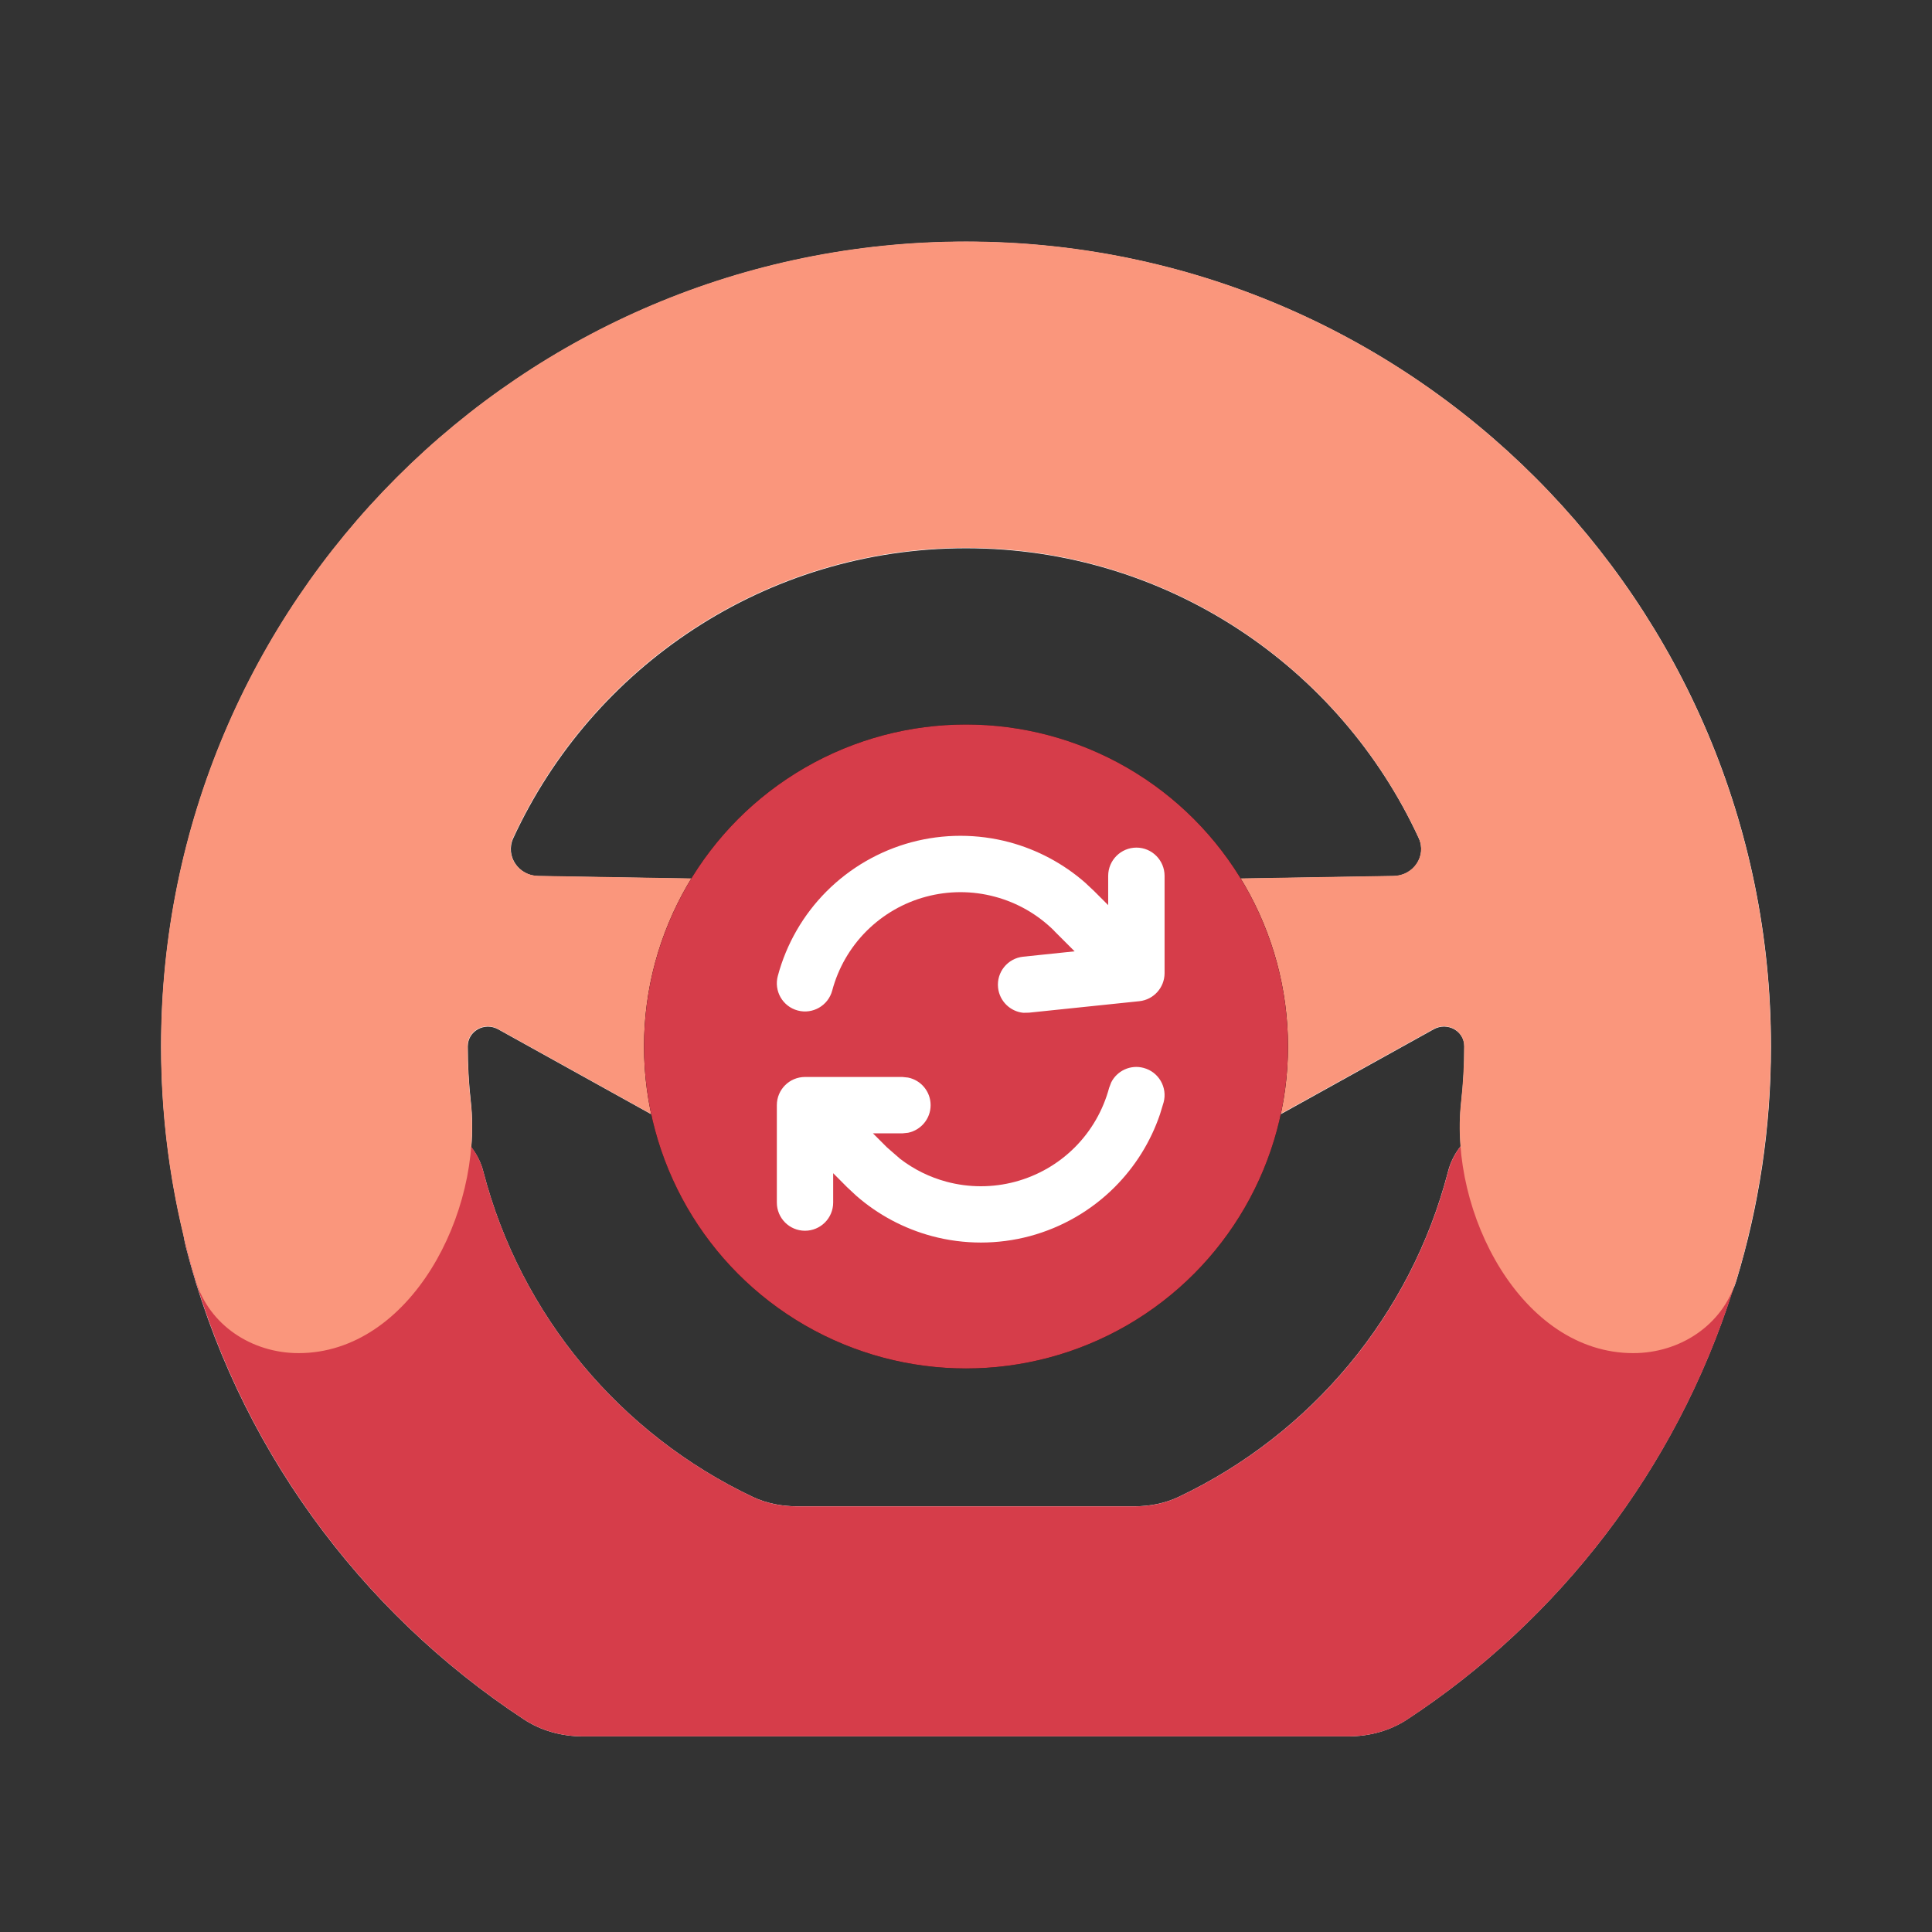 <svg width="32" height="32" viewBox="0 0 32 32" fill="none" xmlns="http://www.w3.org/2000/svg">
<rect x="0" y="0" width="32" height="32" fill="#333333" stroke="none"/>
<g style="mix-blend-mode:multiply">
<path d="M16.001 4.004C23.364 4.004 29.333 9.972 29.333 17.335C29.333 18.685 29.132 19.989 28.758 21.217C28.74 21.277 28.716 21.334 28.692 21.391C27.755 24.325 25.833 26.818 23.311 28.477C23.021 28.668 22.68 28.76 22.333 28.76H9.653C9.306 28.76 8.964 28.668 8.675 28.477C5.946 26.682 3.915 23.911 3.08 20.66C3.063 20.592 3.049 20.524 3.04 20.457C2.8 19.456 2.67 18.41 2.67 17.335C2.67 9.973 8.639 4.004 16.001 4.004ZM24.254 17.333C24.254 17.075 23.973 16.923 23.747 17.048L21.09 18.523C20.977 18.585 20.895 18.692 20.857 18.816C20.221 20.895 18.287 22.408 16 22.408C13.714 22.408 11.78 20.896 11.144 18.818C11.106 18.694 11.024 18.587 10.91 18.524L8.252 17.049C8.027 16.924 7.748 17.076 7.748 17.333C7.748 17.645 7.765 17.952 7.799 18.255C7.826 18.498 7.826 18.749 7.806 19.002C7.896 19.118 7.966 19.253 8.004 19.4C8.621 21.789 10.281 23.758 12.469 24.794C12.697 24.901 12.947 24.949 13.198 24.949H18.789C19.041 24.949 19.292 24.902 19.52 24.794C21.708 23.758 23.368 21.789 23.985 19.4C24.025 19.246 24.098 19.104 24.194 18.984C24.175 18.737 24.177 18.491 24.203 18.254C24.237 17.952 24.254 17.644 24.254 17.333ZM16.001 9.081C12.676 9.081 9.809 11.048 8.502 13.882C8.365 14.179 8.589 14.505 8.916 14.511L11.482 14.554C11.645 14.556 11.797 14.474 11.894 14.342C12.817 13.075 14.312 12.251 16 12.251C17.688 12.251 19.182 13.075 20.106 14.342C20.202 14.474 20.354 14.556 20.518 14.554L23.085 14.511C23.413 14.505 23.636 14.179 23.499 13.882C22.192 11.048 19.327 9.081 16.001 9.081Z" fill="white"/>
<path d="M7.024 18.601C7.494 18.601 7.888 18.946 8.005 19.401C8.622 21.789 10.282 23.759 12.47 24.794C12.698 24.902 12.948 24.95 13.2 24.95H18.791C19.043 24.95 19.294 24.902 19.521 24.794C21.71 23.759 23.369 21.789 23.986 19.401C24.103 18.946 24.497 18.601 24.966 18.601H27.173C28.295 18.601 29.185 19.573 28.906 20.661C28.071 23.911 26.041 26.682 23.312 28.478C23.023 28.668 22.681 28.76 22.335 28.76H9.654C9.308 28.76 8.966 28.668 8.677 28.478C5.947 26.682 3.918 23.911 3.083 20.661C2.803 19.573 3.694 18.601 4.816 18.601H7.024Z" fill="#D63D4A"/>
<g style="mix-blend-mode:multiply">
<path d="M15.998 4C23.361 4 29.33 9.969 29.33 17.331C29.33 18.681 29.128 19.985 28.755 21.213C28.53 21.951 27.823 22.412 27.052 22.412C25.203 22.412 23.995 20.088 24.2 18.25C24.234 17.947 24.251 17.639 24.251 17.327C24.251 17.07 23.971 16.918 23.746 17.043L21.087 18.518C20.974 18.581 20.892 18.689 20.854 18.813C20.218 20.893 18.285 22.406 15.997 22.406C13.71 22.406 11.775 20.893 11.139 18.814C11.101 18.69 11.02 18.582 10.906 18.519L8.247 17.043C8.023 16.919 7.745 17.07 7.745 17.327C7.745 17.639 7.762 17.946 7.796 18.249C8.001 20.087 6.795 22.412 4.945 22.412C4.174 22.412 3.467 21.951 3.242 21.213C2.869 19.985 2.667 18.681 2.667 17.331C2.667 9.969 8.636 4 15.998 4ZM15.998 9.074C12.672 9.074 9.804 11.043 8.498 13.878C8.361 14.175 8.585 14.502 8.912 14.507L11.479 14.55C11.643 14.553 11.795 14.47 11.892 14.338C12.815 13.072 14.31 12.249 15.997 12.249C17.684 12.249 19.178 13.072 20.102 14.338C20.198 14.471 20.35 14.553 20.514 14.55L23.083 14.507C23.41 14.502 23.634 14.175 23.497 13.878C22.191 11.043 19.324 9.074 15.998 9.074Z" fill="#FA967C"/>
</g>
<rect x="13.456" y="14.792" width="5.079" height="5.079" rx="2.539" fill="white"/>
<g style="mix-blend-mode:multiply">
<ellipse cx="16" cy="17.333" rx="5.333" ry="5.333" fill="black"/>
<ellipse cx="16" cy="17.333" rx="5.333" ry="5.333" fill="#D63D4A"/>
</g>
<path d="M12.867 19.918V18.305C12.867 18.047 13.075 17.839 13.333 17.838H14.946L15.041 17.848C15.254 17.891 15.414 18.079 15.414 18.305C15.414 18.53 15.254 18.718 15.041 18.762L14.946 18.772H14.459L14.691 19.004L14.909 19.194C15.137 19.369 15.397 19.498 15.677 19.573C16.05 19.673 16.443 19.673 16.816 19.573C17.189 19.473 17.529 19.277 17.802 19.004C18.075 18.731 18.271 18.39 18.371 18.017L18.405 17.928C18.502 17.735 18.725 17.629 18.942 17.688C19.191 17.754 19.34 18.01 19.273 18.259L19.213 18.456C19.059 18.91 18.802 19.323 18.462 19.663C18.073 20.052 17.589 20.331 17.058 20.474C16.527 20.616 15.967 20.616 15.436 20.474C14.971 20.349 14.542 20.12 14.182 19.805L14.031 19.664L13.8 19.432V19.918C13.8 20.176 13.591 20.385 13.333 20.385C13.075 20.385 12.867 20.176 12.867 19.918ZM15.097 13.95C15.629 13.808 16.188 13.808 16.72 13.95C17.184 14.075 17.613 14.304 17.974 14.62L18.123 14.76L18.355 14.992V14.507C18.355 14.249 18.565 14.039 18.823 14.039C19.08 14.039 19.289 14.249 19.289 14.507V16.12C19.288 16.358 19.108 16.558 18.871 16.583L17.044 16.773L16.949 16.775C16.733 16.754 16.554 16.582 16.531 16.358C16.504 16.102 16.69 15.873 16.946 15.846L17.799 15.757L17.463 15.421V15.419C17.19 15.147 16.85 14.951 16.477 14.852C16.105 14.752 15.712 14.752 15.339 14.852C14.966 14.951 14.626 15.148 14.352 15.421C14.079 15.694 13.883 16.035 13.784 16.407C13.717 16.656 13.461 16.804 13.212 16.737C12.963 16.67 12.816 16.414 12.883 16.165C13.025 15.634 13.304 15.15 13.692 14.762C14.081 14.373 14.566 14.093 15.097 13.95Z" fill="white"/>
</g>
</svg>
